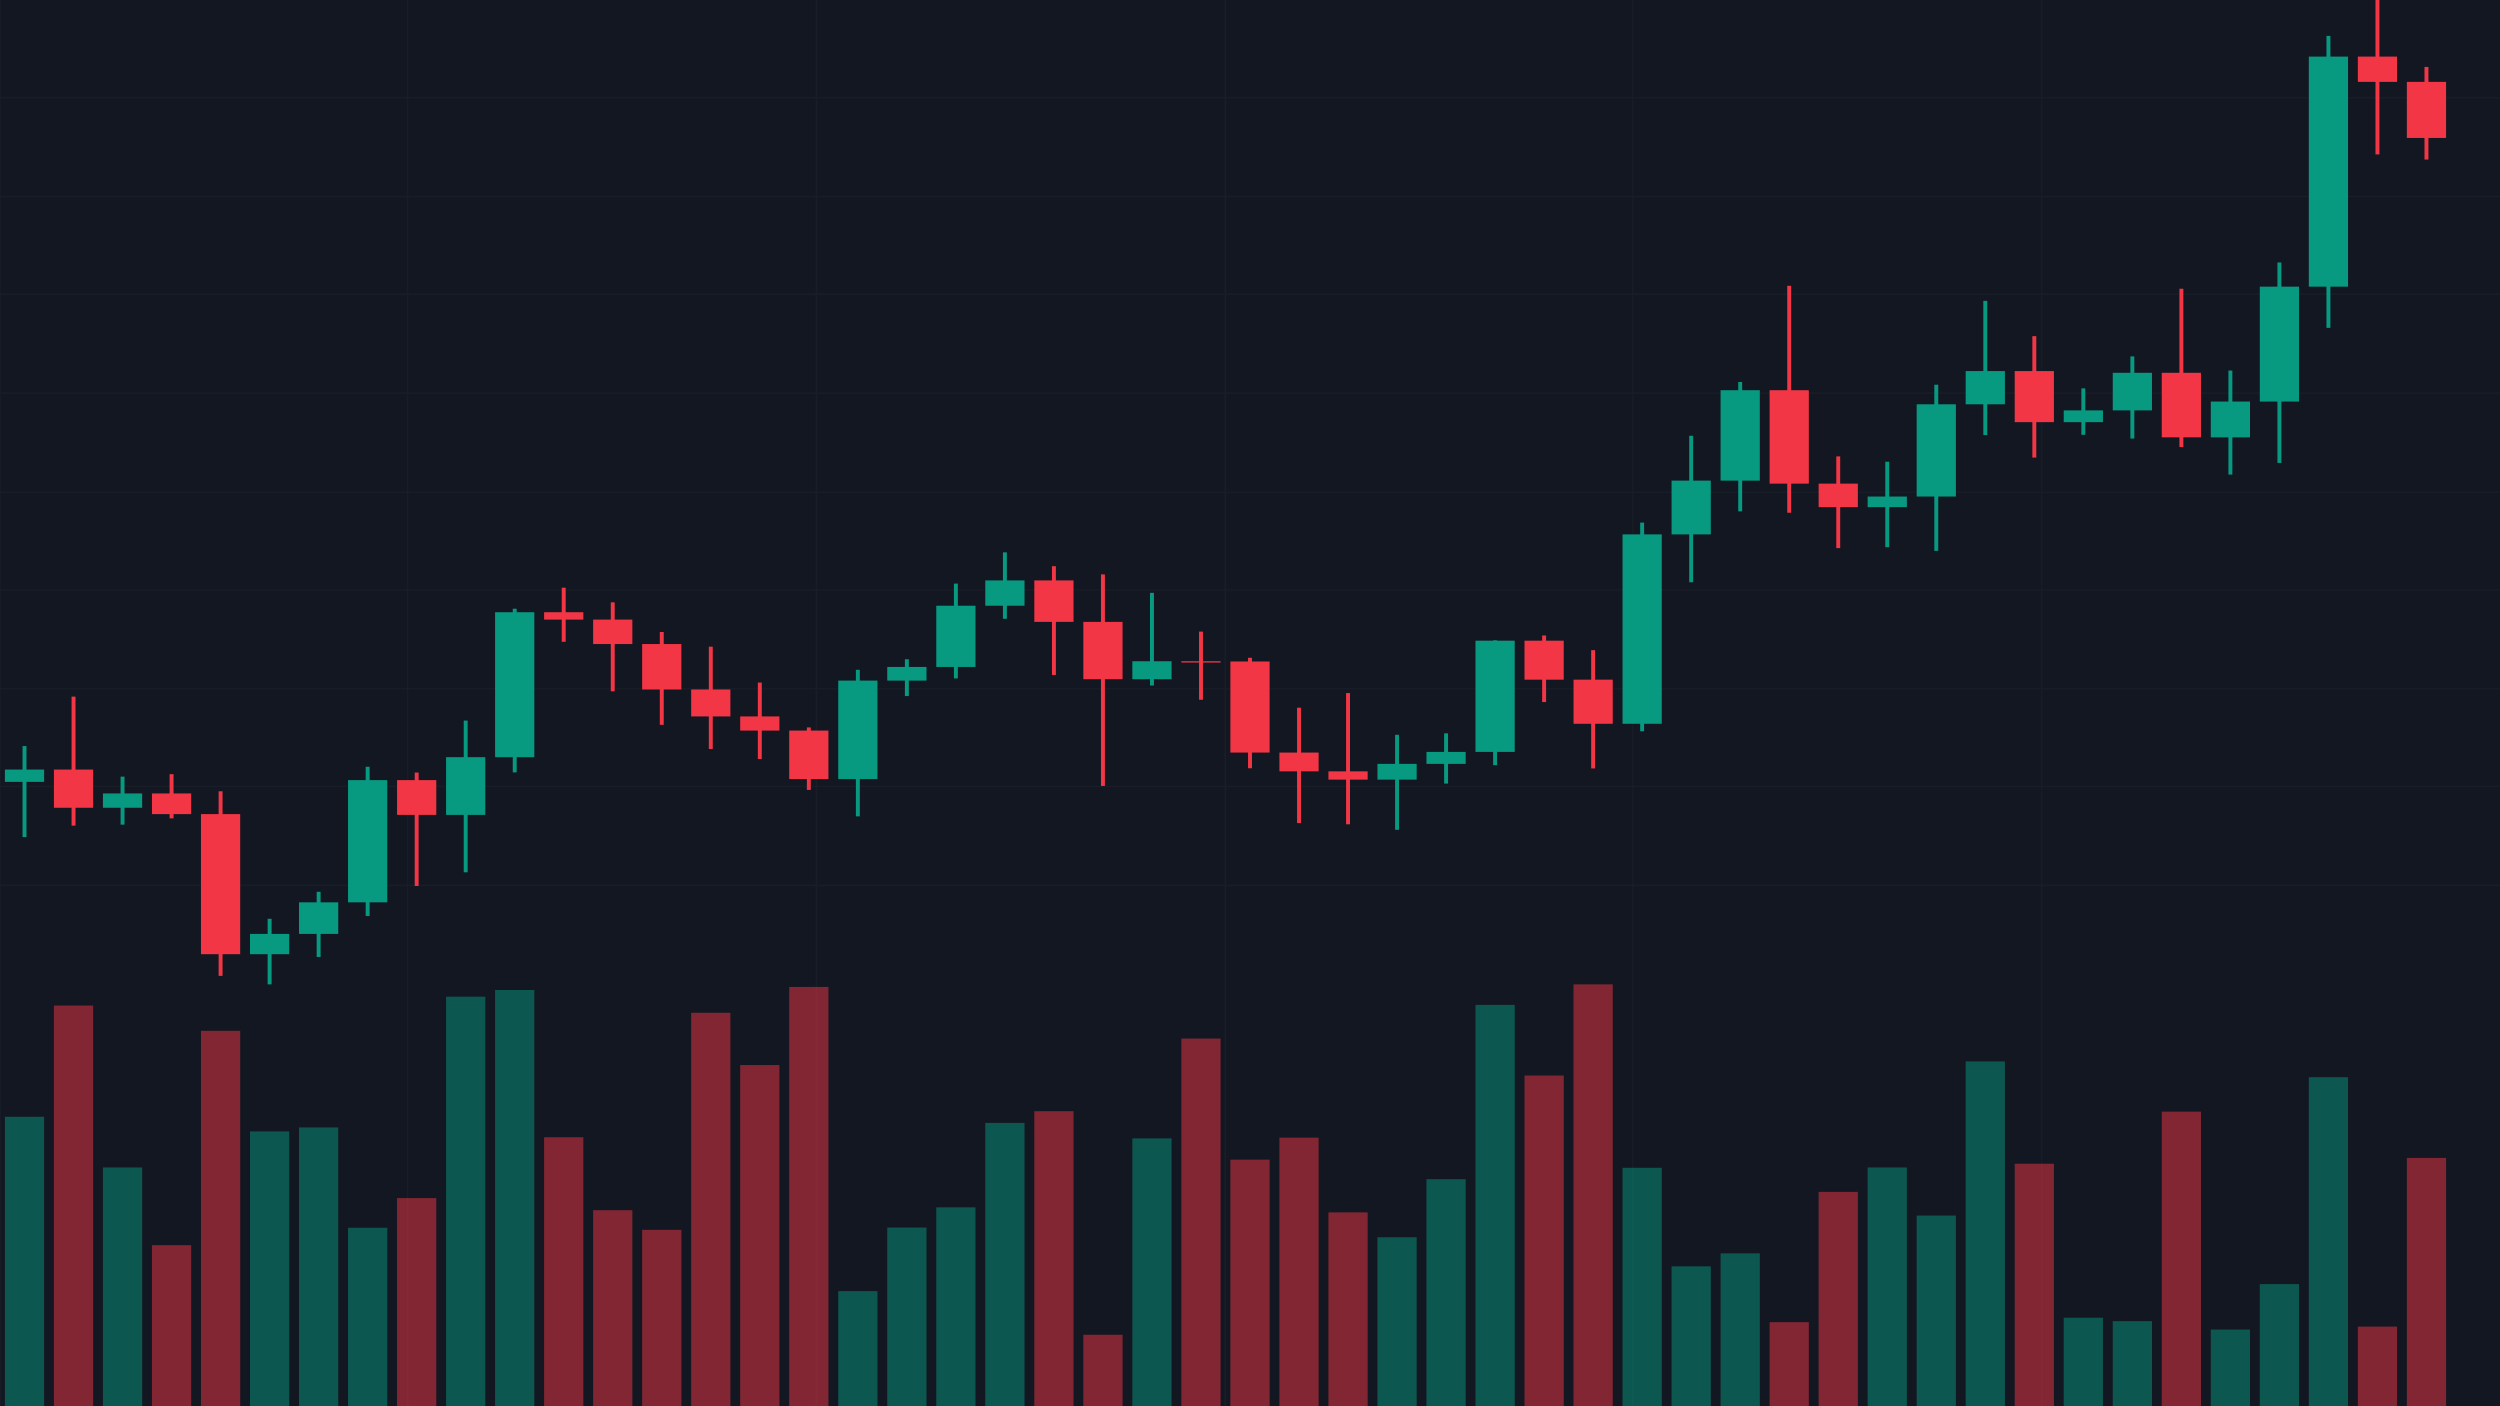 <?xml version="1.0" encoding="utf-8" ?>
<svg baseProfile="full" height="1080" version="1.1" width="1920" xmlns="http://www.w3.org/2000/svg" xmlns:ev="http://www.w3.org/2001/xml-events" xmlns:xlink="http://www.w3.org/1999/xlink"><defs /><rect fill="#131722" height="100%" width="100%" x="0" y="0" /><g id="grid" opacity="0.25" stroke="#2A2E39" stroke-width="1"><line x1="0" x2="1920" y1="75" y2="75" /><line x1="0" x2="1920" y1="151" y2="151" /><line x1="0" x2="1920" y1="226" y2="226" /><line x1="0" x2="1920" y1="302" y2="302" /><line x1="0" x2="1920" y1="378" y2="378" /><line x1="0" x2="1920" y1="453" y2="453" /><line x1="0" x2="1920" y1="529" y2="529" /><line x1="0" x2="1920" y1="604" y2="604" /><line x1="0" x2="1920" y1="680" y2="680" /><line x1="0" x2="0" y1="0" y2="1080" /><line x1="313" x2="313" y1="0" y2="1080" /><line x1="627" x2="627" y1="0" y2="1080" /><line x1="941" x2="941" y1="0" y2="1080" /><line x1="1254" x2="1254" y1="0" y2="1080" /><line x1="1568" x2="1568" y1="0" y2="1080" /></g><g id="candles"><line stroke="#089981" stroke-width="3.012" x1="18.824" x2="18.824" y1="572.987" y2="642.895" /><rect fill="#089981" height="9.45" width="30.118" x="3.765" y="591.026" /><line stroke="#F23645" stroke-width="3.012" x1="56.471" x2="56.471" y1="535.018" y2="634.08" /><rect fill="#F23645" height="29.329" width="30.118" x="41.412" y="591.026" /><line stroke="#089981" stroke-width="3.012" x1="94.118" x2="94.118" y1="596.464" y2="633.326" /><rect fill="#089981" height="10.984" width="30.118" x="79.059" y="609.371" /><line stroke="#F23645" stroke-width="3.012" x1="131.765" x2="131.765" y1="594.559" y2="628.503" /><rect fill="#F23645" height="15.86" width="30.118" x="116.706" y="609.371" /><line stroke="#F23645" stroke-width="3.012" x1="169.412" x2="169.412" y1="607.7" y2="749.462" /><rect fill="#F23645" height="107.584" width="30.118" x="154.353" y="625.231" /><line stroke="#089981" stroke-width="3.012" x1="207.059" x2="207.059" y1="705.635" y2="756.0" /><rect fill="#089981" height="15.565" width="30.118" x="192.0" y="717.249" /><line stroke="#089981" stroke-width="3.012" x1="244.706" x2="244.706" y1="684.888" y2="734.951" /><rect fill="#089981" height="24.256" width="30.118" x="229.647" y="692.994" /><line stroke="#089981" stroke-width="3.012" x1="282.353" x2="282.353" y1="588.877" y2="703.454" /><rect fill="#089981" height="93.862" width="30.118" x="267.294" y="599.131" /><line stroke="#F23645" stroke-width="3.012" x1="320.0" x2="320.0" y1="593.314" y2="680.412" /><rect fill="#F23645" height="26.702" width="30.118" x="304.941" y="599.131" /><line stroke="#089981" stroke-width="3.012" x1="357.647" x2="357.647" y1="553.409" y2="669.93" /><rect fill="#089981" height="44.319" width="30.118" x="342.588" y="581.514" /><line stroke="#089981" stroke-width="3.012" x1="395.294" x2="395.294" y1="467.5" y2="593.186" /><rect fill="#089981" height="111.328" width="30.118" x="380.235" y="470.185" /><line stroke="#F23645" stroke-width="3.012" x1="432.941" x2="432.941" y1="451.332" y2="492.89" /><rect fill="#F23645" height="5.669" width="30.118" x="417.882" y="470.185" /><line stroke="#F23645" stroke-width="3.012" x1="470.588" x2="470.588" y1="462.596" y2="530.929" /><rect fill="#F23645" height="18.766" width="30.118" x="455.529" y="475.854" /><line stroke="#F23645" stroke-width="3.012" x1="508.235" x2="508.235" y1="485.394" y2="556.689" /><rect fill="#F23645" height="34.899" width="30.118" x="493.176" y="494.62" /><line stroke="#F23645" stroke-width="3.012" x1="545.882" x2="545.882" y1="496.662" y2="575.237" /><rect fill="#F23645" height="20.702" width="30.118" x="530.824" y="529.519" /><line stroke="#F23645" stroke-width="3.012" x1="583.529" x2="583.529" y1="524.214" y2="582.93" /><rect fill="#F23645" height="10.868" width="30.118" x="568.471" y="550.221" /><line stroke="#F23645" stroke-width="3.012" x1="621.176" x2="621.176" y1="558.664" y2="606.65" /><rect fill="#F23645" height="37.234" width="30.118" x="606.118" y="561.088" /><line stroke="#089981" stroke-width="3.012" x1="658.824" x2="658.824" y1="514.407" y2="626.957" /><rect fill="#089981" height="75.625" width="30.118" x="643.765" y="522.697" /><line stroke="#089981" stroke-width="3.012" x1="696.471" x2="696.471" y1="506.308" y2="534.586" /><rect fill="#089981" height="10.481" width="30.118" x="681.412" y="512.217" /><line stroke="#089981" stroke-width="3.012" x1="734.118" x2="734.118" y1="448.205" y2="521.022" /><rect fill="#089981" height="47.013" width="30.118" x="719.059" y="465.203" /><line stroke="#089981" stroke-width="3.012" x1="771.765" x2="771.765" y1="424.202" y2="475.224" /><rect fill="#089981" height="19.443" width="30.118" x="756.706" y="445.76" /><line stroke="#F23645" stroke-width="3.012" x1="809.412" x2="809.412" y1="434.84" y2="518.371" /><rect fill="#F23645" height="31.849" width="30.118" x="794.353" y="445.76" /><line stroke="#F23645" stroke-width="3.012" x1="847.059" x2="847.059" y1="441.126" y2="603.607" /><rect fill="#F23645" height="44.013" width="30.118" x="832.0" y="477.61" /><line stroke="#089981" stroke-width="3.012" x1="884.706" x2="884.706" y1="455.309" y2="526.485" /><rect fill="#089981" height="13.781" width="30.118" x="869.647" y="507.842" /><line stroke="#F23645" stroke-width="3.012" x1="922.353" x2="922.353" y1="485.063" y2="537.396" /><rect fill="#F23645" height="1" width="30.118" x="907.294" y="507.842" /><line stroke="#F23645" stroke-width="3.012" x1="960.0" x2="960.0" y1="505.174" y2="590.019" /><rect fill="#F23645" height="69.946" width="30.118" x="944.941" y="508.024" /><line stroke="#F23645" stroke-width="3.012" x1="997.647" x2="997.647" y1="543.518" y2="632.127" /><rect fill="#F23645" height="14.427" width="30.118" x="982.588" y="577.97" /><line stroke="#F23645" stroke-width="3.012" x1="1035.294" x2="1035.294" y1="532.274" y2="633.062" /><rect fill="#F23645" height="6.358" width="30.118" x="1020.235" y="592.398" /><line stroke="#089981" stroke-width="3.012" x1="1072.941" x2="1072.941" y1="564.325" y2="637.302" /><rect fill="#089981" height="12.098" width="30.118" x="1057.882" y="586.657" /><line stroke="#089981" stroke-width="3.012" x1="1110.588" x2="1110.588" y1="563.195" y2="601.794" /><rect fill="#089981" height="9.191" width="30.118" x="1095.529" y="577.466" /><line stroke="#089981" stroke-width="3.012" x1="1148.235" x2="1148.235" y1="491.792" y2="587.647" /><rect fill="#089981" height="85.42" width="30.118" x="1133.176" y="492.046" /><line stroke="#F23645" stroke-width="3.012" x1="1185.882" x2="1185.882" y1="488.051" y2="539.177" /><rect fill="#F23645" height="29.946" width="30.118" x="1170.824" y="492.046" /><line stroke="#F23645" stroke-width="3.012" x1="1223.529" x2="1223.529" y1="499.335" y2="590.15" /><rect fill="#F23645" height="33.877" width="30.118" x="1208.471" y="521.992" /><line stroke="#089981" stroke-width="3.012" x1="1261.176" x2="1261.176" y1="401.374" y2="561.603" /><rect fill="#089981" height="145.457" width="30.118" x="1246.118" y="410.412" /><line stroke="#089981" stroke-width="3.012" x1="1298.824" x2="1298.824" y1="334.668" y2="447.188" /><rect fill="#089981" height="41.293" width="30.118" x="1283.765" y="369.119" /><line stroke="#089981" stroke-width="3.012" x1="1336.471" x2="1336.471" y1="293.376" y2="392.72" /><rect fill="#089981" height="69.44" width="30.118" x="1321.412" y="299.679" /><line stroke="#F23645" stroke-width="3.012" x1="1374.118" x2="1374.118" y1="219.482" y2="393.801" /><rect fill="#F23645" height="71.753" width="30.118" x="1359.059" y="299.679" /><line stroke="#F23645" stroke-width="3.012" x1="1411.765" x2="1411.765" y1="350.51" y2="420.942" /><rect fill="#F23645" height="18.027" width="30.118" x="1396.706" y="371.432" /><line stroke="#089981" stroke-width="3.012" x1="1449.412" x2="1449.412" y1="354.61" y2="420.232" /><rect fill="#089981" height="8.114" width="30.118" x="1434.353" y="381.344" /><line stroke="#089981" stroke-width="3.012" x1="1487.059" x2="1487.059" y1="295.467" y2="423.074" /><rect fill="#089981" height="70.848" width="30.118" x="1472.0" y="310.496" /><line stroke="#089981" stroke-width="3.012" x1="1524.706" x2="1524.706" y1="231.055" y2="334.096" /><rect fill="#089981" height="25.51" width="30.118" x="1509.647" y="284.986" /><line stroke="#F23645" stroke-width="3.012" x1="1562.353" x2="1562.353" y1="258.165" y2="351.422" /><rect fill="#F23645" height="39.22" width="30.118" x="1547.294" y="284.986" /><line stroke="#089981" stroke-width="3.012" x1="1600.0" x2="1600.0" y1="298.268" y2="333.923" /><rect fill="#089981" height="9.033" width="30.118" x="1584.941" y="315.173" /><line stroke="#089981" stroke-width="3.012" x1="1637.647" x2="1637.647" y1="273.707" y2="336.815" /><rect fill="#089981" height="28.865" width="30.118" x="1622.588" y="286.309" /><line stroke="#F23645" stroke-width="3.012" x1="1675.294" x2="1675.294" y1="221.748" y2="343.339" /><rect fill="#F23645" height="49.566" width="30.118" x="1660.235" y="286.309" /><line stroke="#089981" stroke-width="3.012" x1="1712.941" x2="1712.941" y1="284.575" y2="364.48" /><rect fill="#089981" height="27.48" width="30.118" x="1697.882" y="308.394" /><line stroke="#089981" stroke-width="3.012" x1="1750.588" x2="1750.588" y1="201.581" y2="355.514" /><rect fill="#089981" height="88.238" width="30.118" x="1735.529" y="220.157" /><line stroke="#089981" stroke-width="3.012" x1="1788.235" x2="1788.235" y1="27.564" y2="251.784" /><rect fill="#089981" height="176.693" width="30.118" x="1773.176" y="43.464" /><line stroke="#F23645" stroke-width="3.012" x1="1825.882" x2="1825.882" y1="0.0" y2="118.604" /><rect fill="#F23645" height="19.428" width="30.118" x="1810.824" y="43.464" /><line stroke="#F23645" stroke-width="3.012" x1="1863.529" x2="1863.529" y1="51.395" y2="122.538" /><rect fill="#F23645" height="43.057" width="30.118" x="1848.471" y="62.891" /></g><g id="volume"><rect fill="#089981" height="222.294" opacity="0.5" width="30.118" x="3.765" y="857.706" /><rect fill="#F23645" height="307.726" opacity="0.5" width="30.118" x="41.412" y="772.274" /><rect fill="#089981" height="183.374" opacity="0.5" width="30.118" x="79.059" y="896.626" /><rect fill="#F23645" height="123.691" opacity="0.5" width="30.118" x="116.706" y="956.309" /><rect fill="#F23645" height="288.315" opacity="0.5" width="30.118" x="154.353" y="791.685" /><rect fill="#089981" height="211.037" opacity="0.5" width="30.118" x="192.0" y="868.963" /><rect fill="#089981" height="214.107" opacity="0.5" width="30.118" x="229.647" y="865.893" /><rect fill="#089981" height="137.06" opacity="0.5" width="30.118" x="267.294" y="942.94" /><rect fill="#F23645" height="159.871" opacity="0.5" width="30.118" x="304.941" y="920.129" /><rect fill="#089981" height="314.559" opacity="0.5" width="30.118" x="342.588" y="765.441" /><rect fill="#089981" height="319.676" opacity="0.5" width="30.118" x="380.235" y="760.324" /><rect fill="#F23645" height="206.581" opacity="0.5" width="30.118" x="417.882" y="873.419" /><rect fill="#F23645" height="150.562" opacity="0.5" width="30.118" x="455.529" y="929.438" /><rect fill="#F23645" height="135.476" opacity="0.5" width="30.118" x="493.176" y="944.524" /><rect fill="#F23645" height="302.18" opacity="0.5" width="30.118" x="530.824" y="777.82" /><rect fill="#F23645" height="262.039" opacity="0.5" width="30.118" x="568.471" y="817.961" /><rect fill="#F23645" height="322.019" opacity="0.5" width="30.118" x="606.118" y="757.981" /><rect fill="#089981" height="88.403" opacity="0.5" width="30.118" x="643.765" y="991.597" /><rect fill="#089981" height="137.225" opacity="0.5" width="30.118" x="681.412" y="942.775" /><rect fill="#089981" height="152.74" opacity="0.5" width="30.118" x="719.059" y="927.26" /><rect fill="#089981" height="217.607" opacity="0.5" width="30.118" x="756.706" y="862.393" /><rect fill="#F23645" height="226.585" opacity="0.5" width="30.118" x="794.353" y="853.415" /><rect fill="#F23645" height="54.897" opacity="0.5" width="30.118" x="832.0" y="1025.103" /><rect fill="#089981" height="205.723" opacity="0.5" width="30.118" x="869.647" y="874.277" /><rect fill="#F23645" height="282.374" opacity="0.5" width="30.118" x="907.294" y="797.626" /><rect fill="#F23645" height="189.382" opacity="0.5" width="30.118" x="944.941" y="890.618" /><rect fill="#F23645" height="206.284" opacity="0.5" width="30.118" x="982.588" y="873.716" /><rect fill="#F23645" height="148.878" opacity="0.5" width="30.118" x="1020.235" y="931.122" /><rect fill="#089981" height="129.765" opacity="0.5" width="30.118" x="1057.882" y="950.235" /><rect fill="#089981" height="174.363" opacity="0.5" width="30.118" x="1095.529" y="905.637" /><rect fill="#089981" height="308.254" opacity="0.5" width="30.118" x="1133.176" y="771.746" /><rect fill="#F23645" height="253.984" opacity="0.5" width="30.118" x="1170.824" y="826.016" /><rect fill="#F23645" height="324.0" opacity="0.5" width="30.118" x="1208.471" y="756.0" /><rect fill="#089981" height="183.143" opacity="0.5" width="30.118" x="1246.118" y="896.857" /><rect fill="#089981" height="107.45" opacity="0.5" width="30.118" x="1283.765" y="972.55" /><rect fill="#089981" height="117.419" opacity="0.5" width="30.118" x="1321.412" y="962.581" /><rect fill="#F23645" height="64.569" opacity="0.5" width="30.118" x="1359.059" y="1015.431" /><rect fill="#F23645" height="164.624" opacity="0.5" width="30.118" x="1396.706" y="915.376" /><rect fill="#089981" height="183.374" opacity="0.5" width="30.118" x="1434.353" y="896.626" /><rect fill="#089981" height="146.435" opacity="0.5" width="30.118" x="1472.0" y="933.565" /><rect fill="#089981" height="264.812" opacity="0.5" width="30.118" x="1509.647" y="815.188" /><rect fill="#F23645" height="186.246" opacity="0.5" width="30.118" x="1547.294" y="893.754" /><rect fill="#089981" height="68.002" opacity="0.5" width="30.118" x="1584.941" y="1011.998" /><rect fill="#089981" height="65.361" opacity="0.5" width="30.118" x="1622.588" y="1014.639" /><rect fill="#F23645" height="226.255" opacity="0.5" width="30.118" x="1660.235" y="853.745" /><rect fill="#089981" height="58.891" opacity="0.5" width="30.118" x="1697.882" y="1021.109" /><rect fill="#089981" height="93.783" opacity="0.5" width="30.118" x="1735.529" y="986.217" /><rect fill="#089981" height="252.697" opacity="0.5" width="30.118" x="1773.176" y="827.303" /><rect fill="#F23645" height="61.169" opacity="0.5" width="30.118" x="1810.824" y="1018.831" /><rect fill="#F23645" height="190.703" opacity="0.5" width="30.118" x="1848.471" y="889.297" /></g></svg>